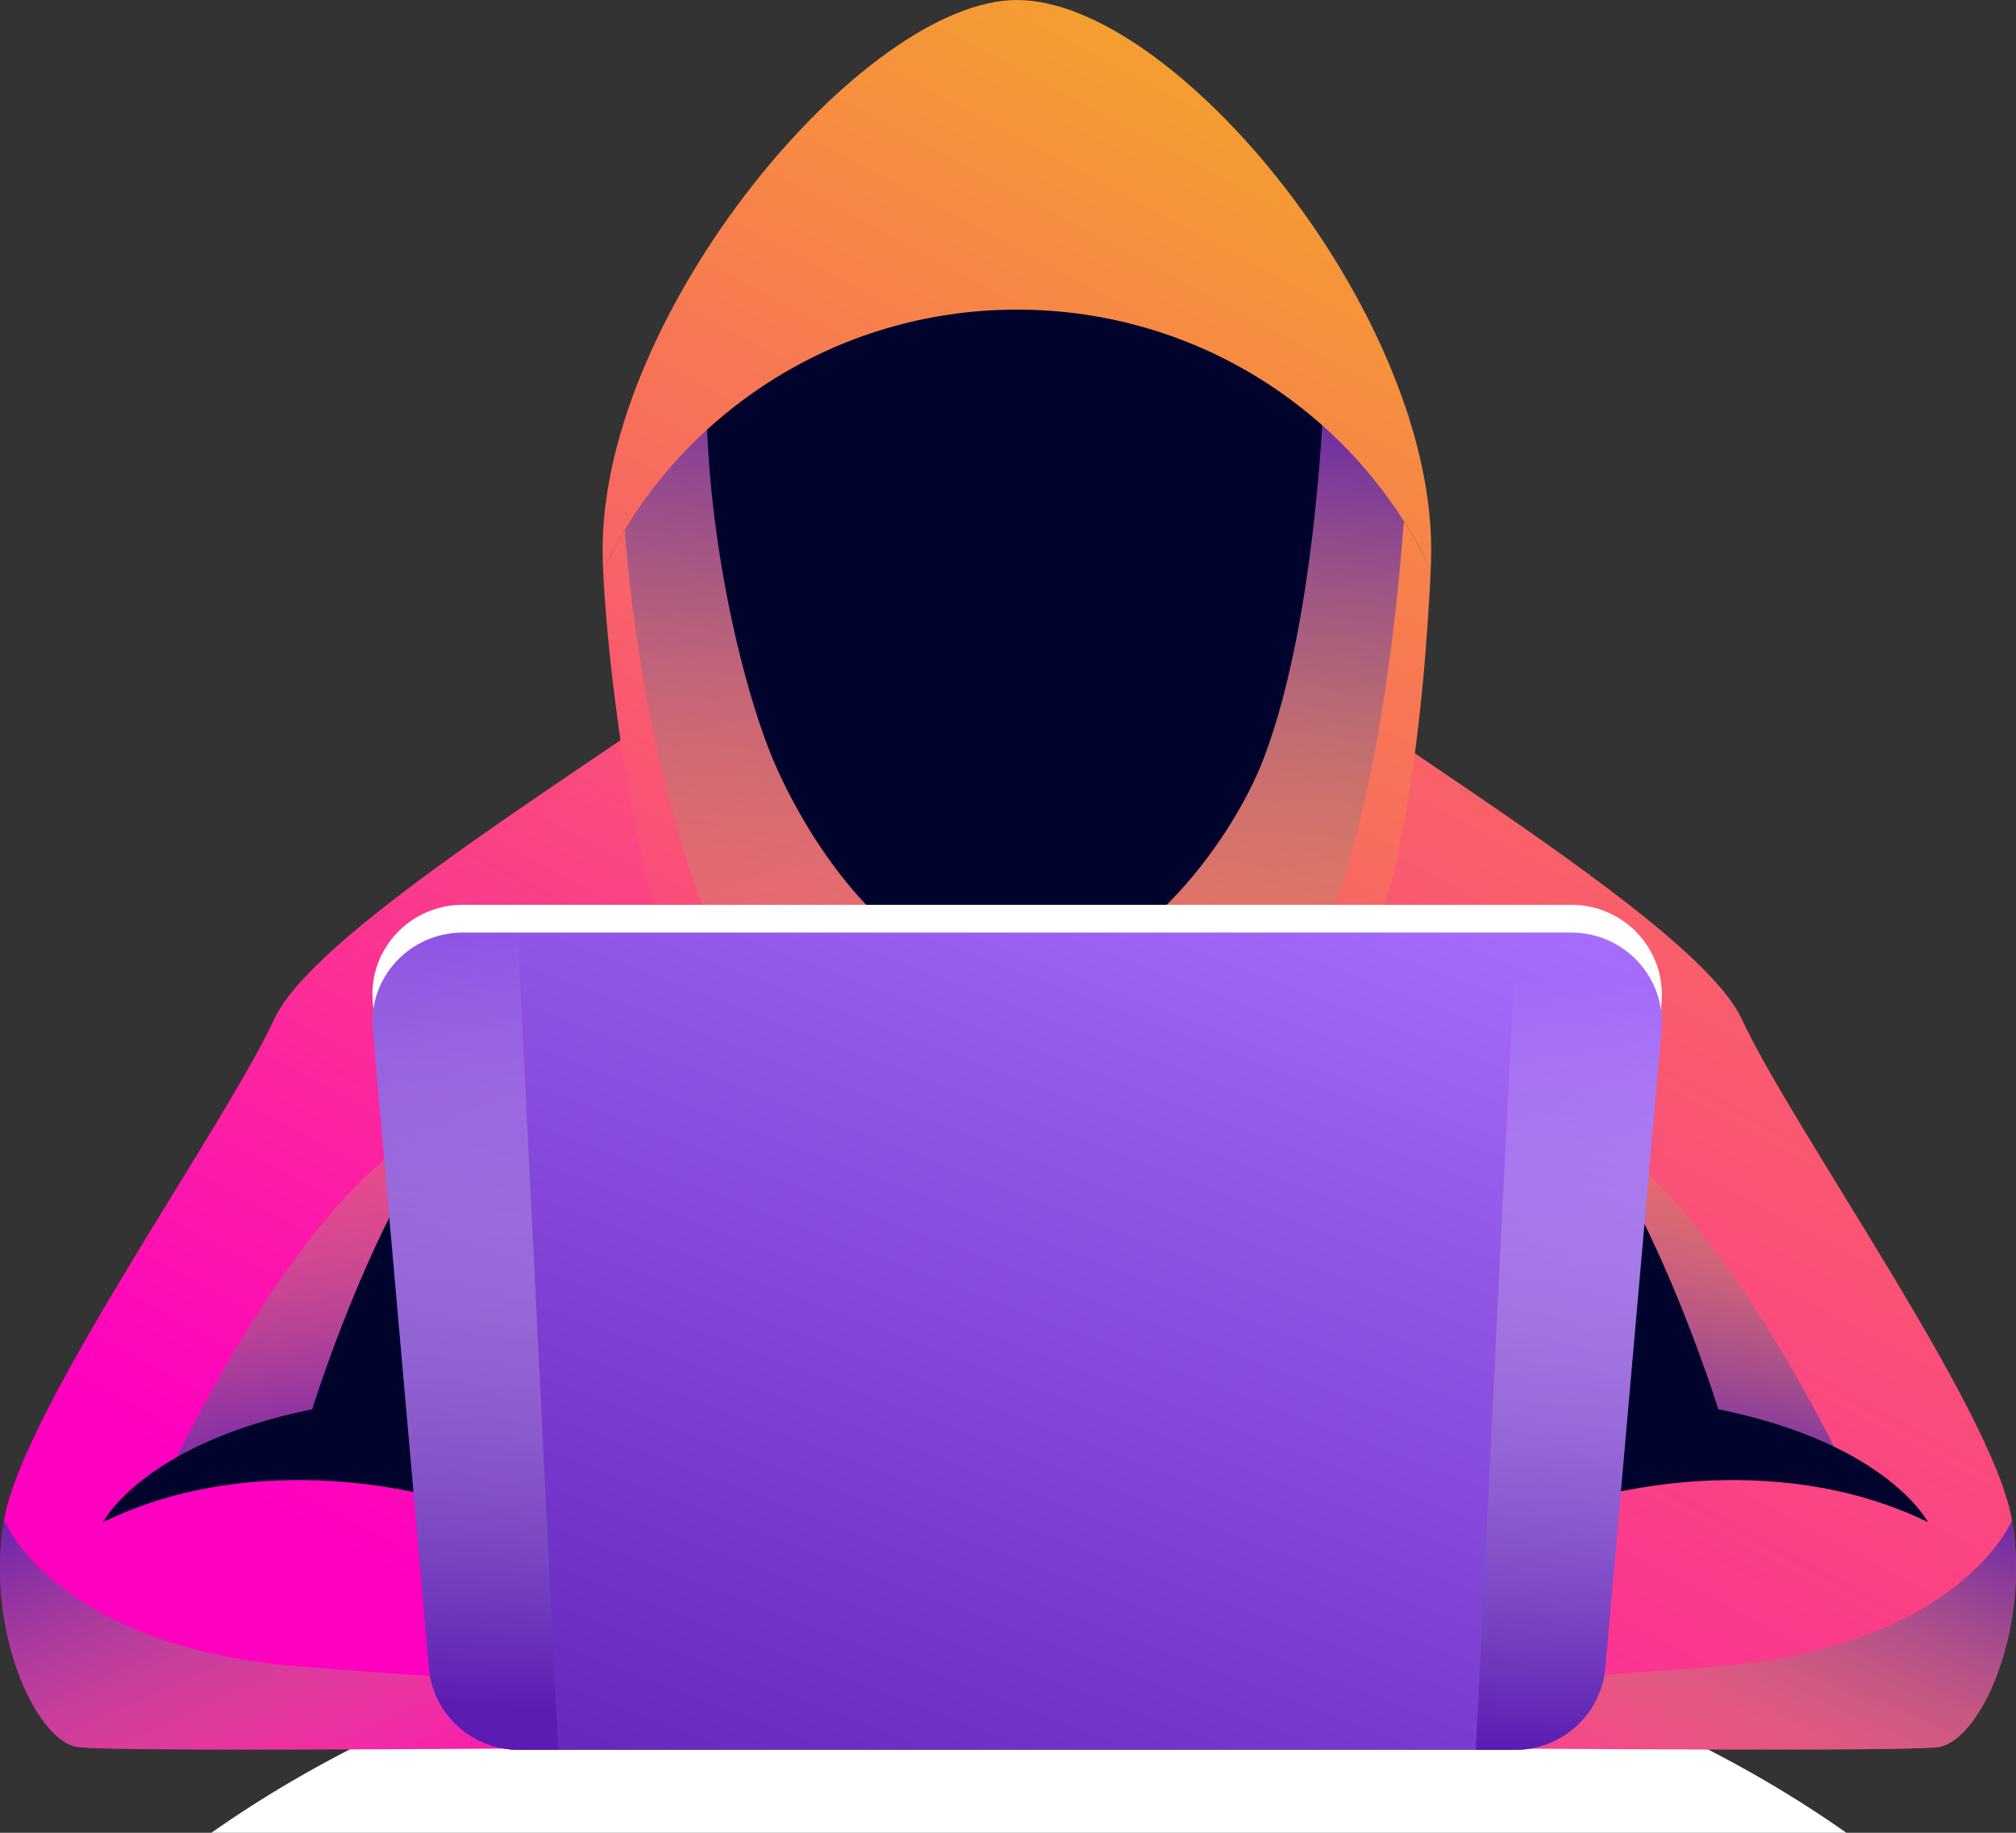 <svg width="66" height="60" viewBox="0 0 66 60" fill="none" xmlns="http://www.w3.org/2000/svg">
<rect x="0" y="0" width="66" height="60" fill="#333333" stroke="none"/>
<path d="M60.447 60C53.551 55.152 44.105 52.152 33.676 52.152C23.262 52.152 13.816 55.152 6.919 60H60.447Z" fill="white"/>
<path d="M63.442 57.196C62.075 57.378 43.859 57.196 43.859 57.196L43.429 55.317L41.77 47.923C41.77 47.923 48.482 48.257 48.068 47.757C47.653 47.272 46.916 39.666 43.183 38.514C39.451 37.363 33.676 37.196 33.676 37.196V22.742L39.005 19.211C41.586 22.181 55.348 29.741 57.022 33.363C58.696 36.969 65.27 46.166 65.869 49.772C66.484 53.393 64.809 57.029 63.442 57.196Z" fill="url(#paint0_linear_2001_8112)"/>
<path style="mix-blend-mode:multiply" d="M63.442 57.196C62.075 57.378 43.859 57.196 43.859 57.196L43.429 55.317C46.808 55.181 51.754 54.923 56.3 54.544C64.195 53.878 65.869 49.772 65.869 49.772C66.483 53.393 64.809 57.029 63.442 57.196Z" fill="url(#paint1_linear_2001_8112)"/>
<path style="mix-blend-mode:multiply" d="M60.447 48.182C60.447 48.182 56.331 39.349 52.153 37.091L53.474 47.243L60.447 48.182Z" fill="url(#paint2_linear_2001_8112)"/>
<path d="M52.153 49.044C52.153 49.044 57.912 47.287 63.119 49.832C63.119 49.832 61.798 47.256 56.254 46.135C56.254 46.135 52.721 34.666 48.543 34.135C44.365 33.59 44.15 49.832 44.15 49.832L52.153 49.044Z" fill="#00042D"/>
<path d="M26.994 19.211C24.414 22.181 10.652 29.741 8.978 33.363C7.304 36.969 0.73 46.166 0.131 49.772C-0.484 53.393 1.191 57.029 2.558 57.196C3.925 57.378 22.141 57.196 22.141 57.196L24.23 47.923C24.23 47.923 17.518 48.257 17.932 47.757C18.347 47.272 19.084 39.666 22.817 38.514C26.549 37.363 32.324 37.196 32.324 37.196V22.742L26.994 19.211Z" fill="url(#paint3_linear_2001_8112)"/>
<path style="mix-blend-mode:multiply" d="M2.558 57.196C3.925 57.378 22.141 57.196 22.141 57.196L22.571 55.317C19.192 55.181 14.246 54.923 9.7 54.544C1.805 53.878 0.131 49.772 0.131 49.772C-0.484 53.393 1.191 57.029 2.558 57.196Z" fill="url(#paint4_linear_2001_8112)"/>
<path style="mix-blend-mode:multiply" d="M5.552 48.182C5.552 48.182 9.668 39.349 13.846 37.091L12.525 47.243L5.552 48.182Z" fill="url(#paint5_linear_2001_8112)"/>
<path d="M14.338 49.044C14.338 49.044 8.578 47.287 3.371 49.832C3.371 49.832 4.692 47.256 10.221 46.135C10.221 46.135 13.754 34.666 17.947 34.135C22.125 33.59 22.325 49.832 22.325 49.832L14.338 49.044Z" fill="#00042D"/>
<path d="M46.839 18.667C46.639 22.955 45.886 32 42.83 34.455C40.541 36.288 36.394 35.137 33.292 35.137C29.667 35.137 25.996 36.864 23.569 34.455C21.112 32.031 19.914 22.424 19.745 18.667C22.125 13.637 27.302 10.137 33.292 10.137C39.297 10.137 44.473 13.637 46.839 18.667Z" fill="url(#paint6_linear_2001_8112)"/>
<path style="mix-blend-mode:multiply" d="M20.344 14.409C20.344 20.712 21.972 27.318 23.247 30.242C24.537 33.166 28.807 38.484 33.308 39.272C37.808 40.06 42.216 33.621 43.629 29.802C45.933 23.651 46.148 13.56 46.148 13.56C46.148 13.56 38.806 6.969 31.941 7.59C25.09 8.197 20.344 14.409 20.344 14.409Z" fill="url(#paint7_linear_2001_8112)"/>
<path d="M23.124 12.864C23.124 17.743 24.399 22.849 25.413 25.107C26.411 27.379 29.237 32.107 33.292 32.107C36.871 32.107 40.281 27.728 41.386 24.788C43.199 20.016 43.368 12.198 43.368 12.198C43.368 12.198 37.608 7.107 32.232 7.576C26.841 8.046 23.124 12.864 23.124 12.864Z" fill="#00042D"/>
<path d="M33.292 0C28.3 0 19.729 10.182 19.729 17.985C19.729 18.217 19.735 18.444 19.745 18.666C22.125 13.636 27.302 10.136 33.292 10.136C39.297 10.136 44.474 13.636 46.839 18.666C46.849 18.444 46.854 18.217 46.854 17.985C46.854 10.182 38.453 0 33.292 0Z" fill="url(#paint8_linear_2001_8112)"/>
<path d="M49.589 56.378H16.996C15.46 56.378 14.17 55.211 14.047 53.696L12.204 32.802C12.051 31.09 13.418 29.62 15.153 29.62H51.432C53.183 29.62 54.535 31.09 54.397 32.802L52.553 53.696C52.415 55.211 51.14 56.378 49.589 56.378Z" fill="white"/>
<path d="M49.589 57.287H16.996C15.46 57.287 14.17 56.12 14.047 54.605L12.204 33.711C12.051 31.999 13.418 30.529 15.153 30.529H51.432C53.183 30.529 54.535 31.999 54.397 33.711L52.553 54.605C52.415 56.12 51.14 57.287 49.589 57.287Z" fill="url(#paint9_linear_2001_8112)"/>
<g style="mix-blend-mode:multiply">
<path d="M16.95 30.529H15.153C13.418 30.529 12.051 31.999 12.204 33.711L14.047 54.605C14.17 56.12 15.46 57.287 16.996 57.287H18.271L16.95 30.529Z" fill="url(#paint10_linear_2001_8112)"/>
<path d="M51.431 30.529H49.634L48.313 57.287H49.588C51.14 57.287 52.414 56.12 52.553 54.605L54.396 33.711C54.534 31.999 53.182 30.529 51.431 30.529Z" fill="url(#paint11_linear_2001_8112)"/>
</g>
<defs>
<linearGradient id="paint0_linear_2001_8112" x1="5.272" y1="58.417" x2="45.944" y2="-17.66" gradientUnits="userSpaceOnUse">
<stop stop-color="#FF00C1"/>
<stop offset="1" stop-color="#F4AC24"/>
</linearGradient>
<linearGradient id="paint1_linear_2001_8112" x1="48.852" y1="59.714" x2="55.761" y2="44.318" gradientUnits="userSpaceOnUse">
<stop stop-color="#F4D63B" stop-opacity="0"/>
<stop offset="1" stop-color="#5C1CB2"/>
</linearGradient>
<linearGradient id="paint2_linear_2001_8112" x1="66.235" y1="34.781" x2="63.605" y2="50.394" gradientUnits="userSpaceOnUse">
<stop stop-color="#F4D63B" stop-opacity="0"/>
<stop offset="1" stop-color="#5C1CB2"/>
</linearGradient>
<linearGradient id="paint3_linear_2001_8112" x1="-16.097" y1="35.999" x2="12.057" y2="-16.663" gradientUnits="userSpaceOnUse">
<stop stop-color="#FF00C1"/>
<stop offset="1" stop-color="#F4AC24"/>
</linearGradient>
<linearGradient id="paint4_linear_2001_8112" x1="17.148" y1="59.714" x2="10.239" y2="44.318" gradientUnits="userSpaceOnUse">
<stop stop-color="#F4D63B" stop-opacity="0"/>
<stop offset="1" stop-color="#5C1CB2"/>
</linearGradient>
<linearGradient id="paint5_linear_2001_8112" x1="-0.236" y1="34.781" x2="2.394" y2="50.394" gradientUnits="userSpaceOnUse">
<stop stop-color="#F4D63B" stop-opacity="0"/>
<stop offset="1" stop-color="#5C1CB2"/>
</linearGradient>
<linearGradient id="paint6_linear_2001_8112" x1="-2.12" y1="51.996" x2="30.718" y2="-9.429" gradientUnits="userSpaceOnUse">
<stop stop-color="#FF00C1"/>
<stop offset="1" stop-color="#F4AC24"/>
</linearGradient>
<linearGradient id="paint7_linear_2001_8112" x1="9.928" y1="38.113" x2="12.886" y2="8.98" gradientUnits="userSpaceOnUse">
<stop stop-color="#F4D63B" stop-opacity="0"/>
<stop offset="1" stop-color="#5C1CB2"/>
</linearGradient>
<linearGradient id="paint8_linear_2001_8112" x1="-1.925" y1="52.075" x2="30.493" y2="-8.563" gradientUnits="userSpaceOnUse">
<stop stop-color="#FF00C1"/>
<stop offset="1" stop-color="#F4AC24"/>
</linearGradient>
<linearGradient id="paint9_linear_2001_8112" x1="52.663" y1="30.166" x2="36.9" y2="71.363" gradientUnits="userSpaceOnUse">
<stop stop-color="#A76DFC"/>
<stop offset="1" stop-color="#5C1CB2"/>
</linearGradient>
<linearGradient id="paint10_linear_2001_8112" x1="76.732" y1="33.31" x2="75.55" y2="58.675" gradientUnits="userSpaceOnUse">
<stop stop-color="white" stop-opacity="0"/>
<stop offset="1" stop-color="#5C1CB2"/>
</linearGradient>
<linearGradient id="paint11_linear_2001_8112" x1="112.78" y1="34.924" x2="111.604" y2="60.151" gradientUnits="userSpaceOnUse">
<stop stop-color="white" stop-opacity="0"/>
<stop offset="1" stop-color="#5C1CB2"/>
</linearGradient>
</defs>
</svg>
